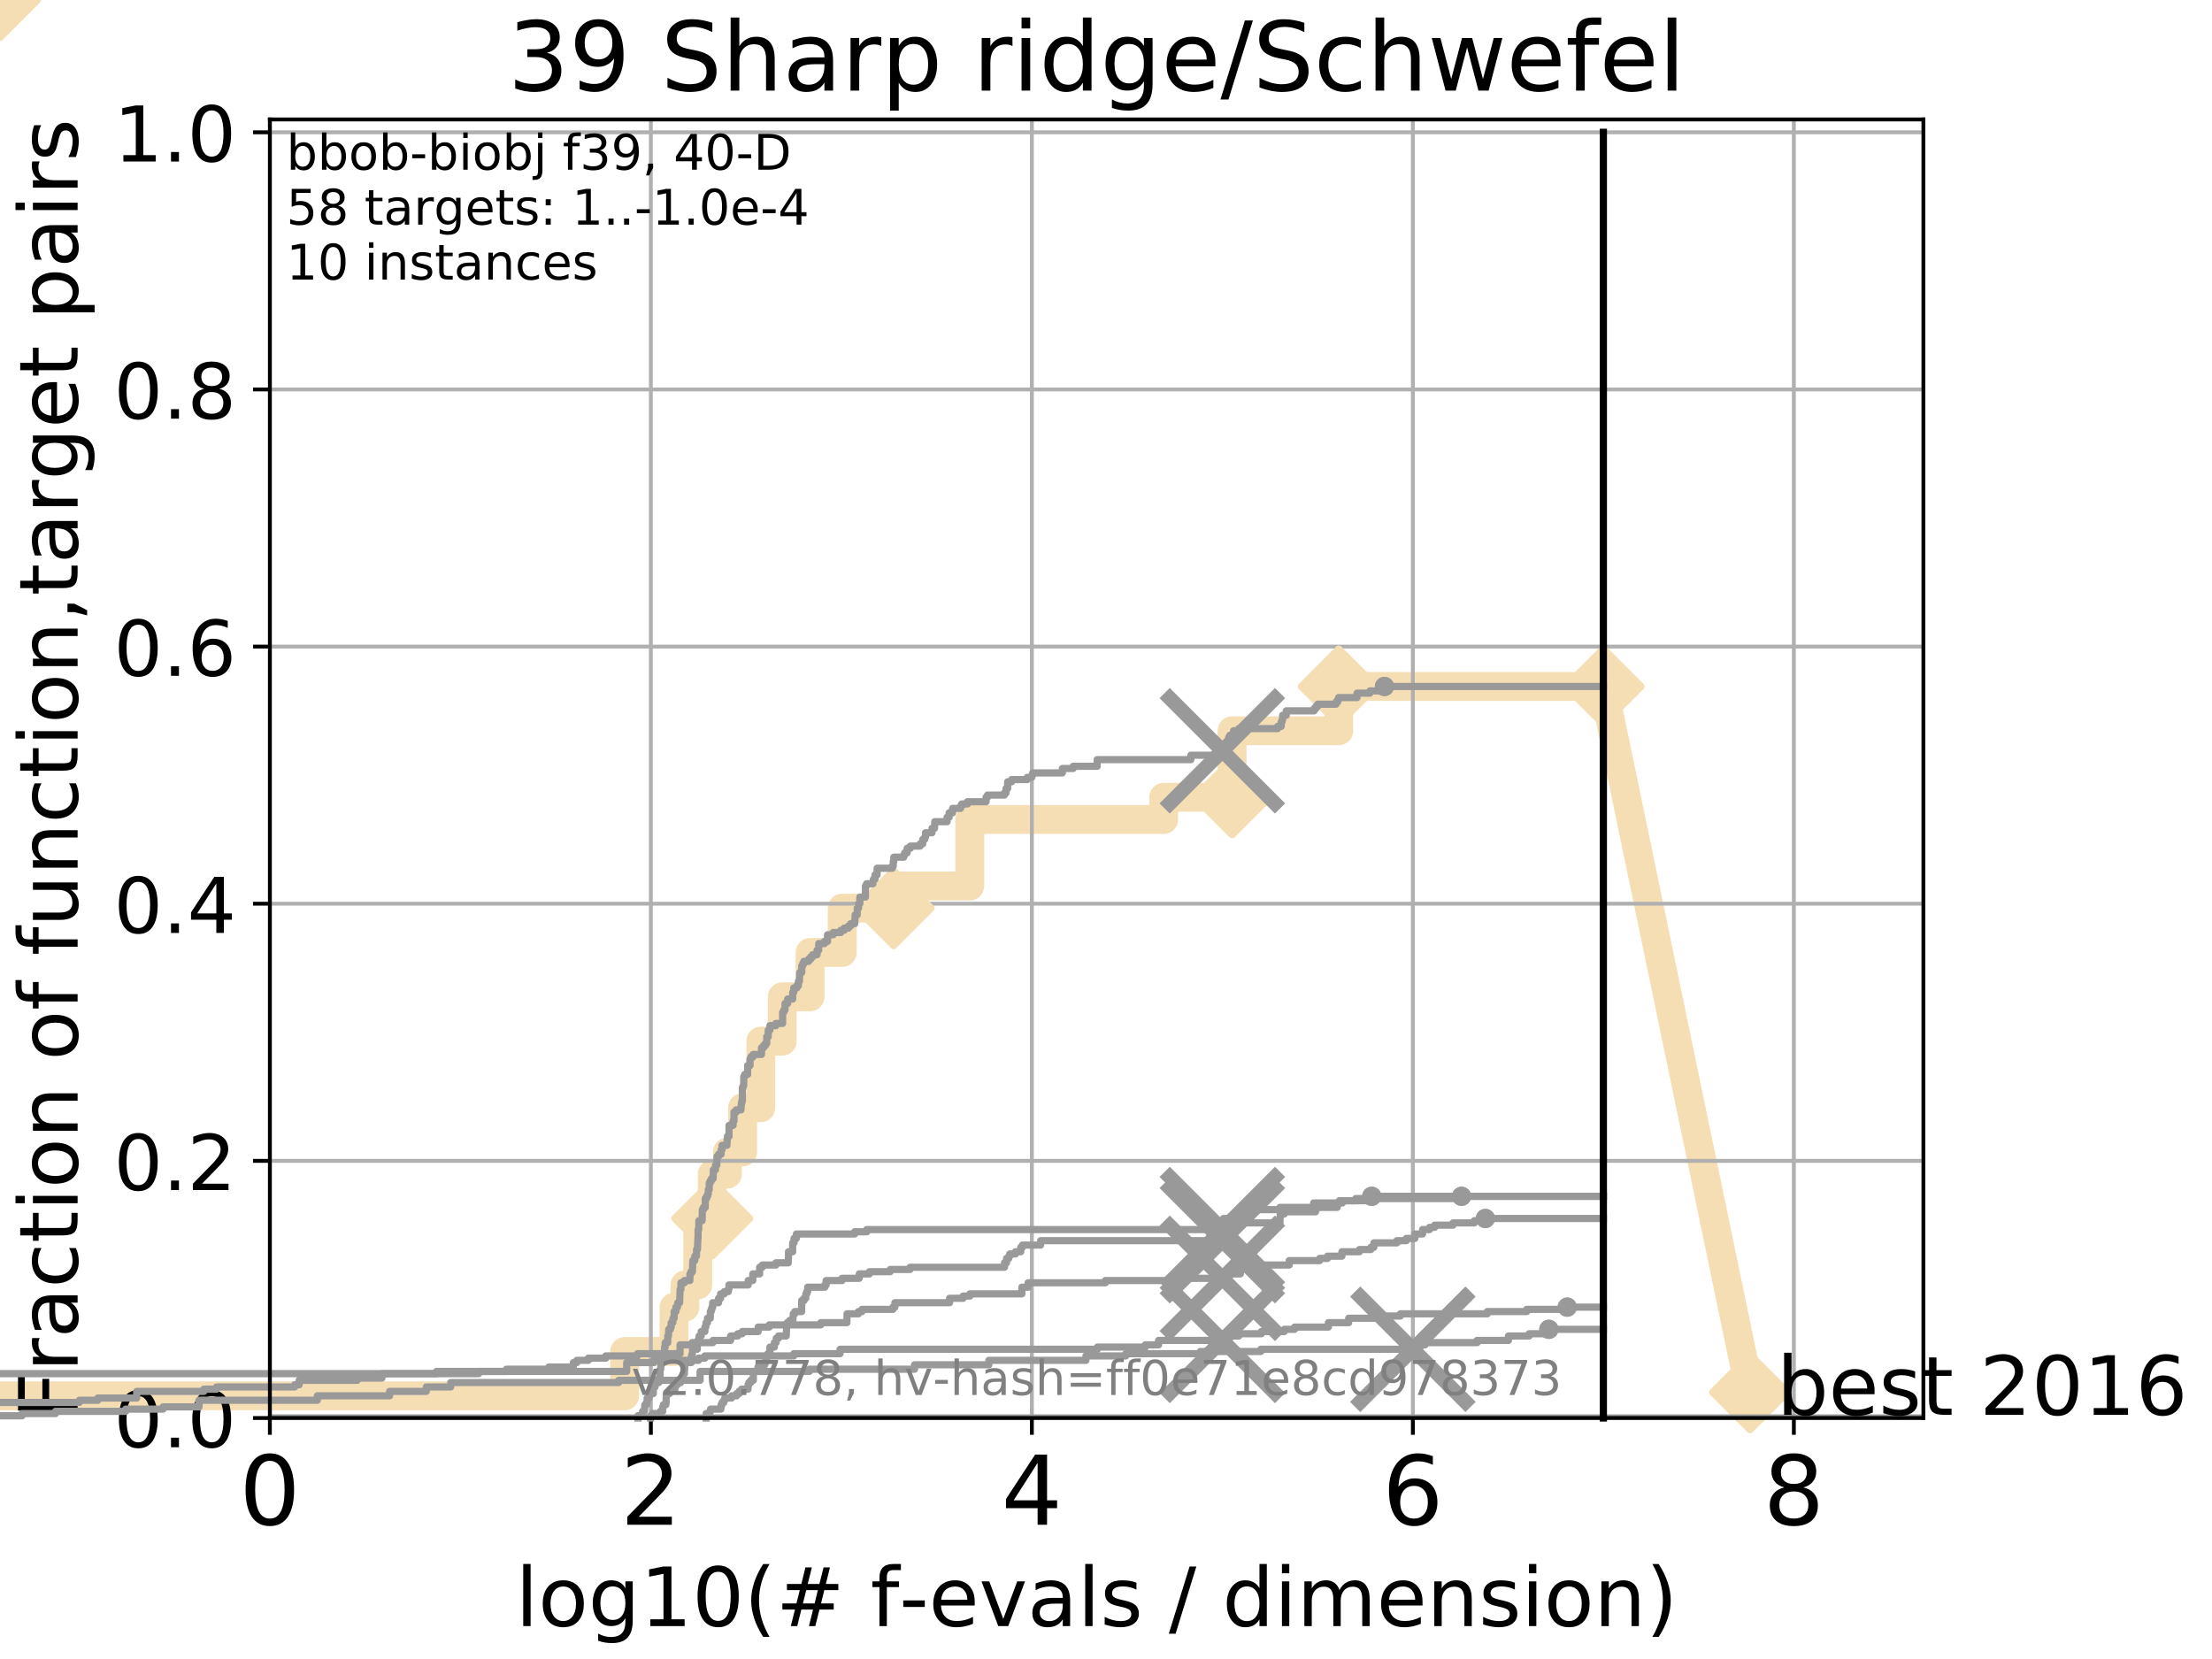 <?xml version="1.0" encoding="utf-8" standalone="no"?>
<!DOCTYPE svg PUBLIC "-//W3C//DTD SVG 1.1//EN"
  "http://www.w3.org/Graphics/SVG/1.1/DTD/svg11.dtd">
<!-- Created with matplotlib (http://matplotlib.org/) -->
<svg height="345pt" version="1.1" viewBox="0 0 460 345" width="460pt" xmlns="http://www.w3.org/2000/svg" xmlns:xlink="http://www.w3.org/1999/xlink">
 <defs>
  <style type="text/css">
*{stroke-linecap:butt;stroke-linejoin:round;}
  </style>
 </defs>
 <g id="figure_1">
  <g id="patch_1">
   <path d="M 0 345.6 
L 460.8 345.6 
L 460.8 0 
L 0 0 
z
" style="fill:#ffffff;"/>
  </g>
  <g id="axes_1">
   <g id="patch_2">
    <path d="M 56.12 294.88 
L 399.984 294.88 
L 399.984 24.84 
L 56.12 24.84 
z
" style="fill:#ffffff;"/>
   </g>
   <g id="line2d_1">
    <path d="M -1 290.27 
L 129.901 290.27 
L 129.901 281.051 
L 140.17 281.051 
L 140.17 271.831 
L 142.433 271.831 
L 142.433 267.221 
L 145.095 267.221 
L 145.095 253.392 
L 148.11 253.392 
L 148.11 244.173 
L 151.265 244.173 
L 151.265 239.563 
L 154.434 239.563 
L 154.434 230.343 
L 158.217 230.343 
L 158.217 216.514 
L 162.678 216.514 
L 162.678 207.294 
L 168.458 207.294 
L 168.458 198.075 
L 175.141 198.075 
L 175.141 188.855 
L 185.838 188.855 
L 185.838 184.246 
L 201.677 184.246 
L 201.677 170.416 
L 241.991 170.416 
L 241.991 165.807 
L 256.221 165.807 
L 256.221 151.977 
L 278.403 151.977 
L 278.403 142.758 
L 333.43 142.758 
" style="fill:none;stroke:#f5deb3;stroke-linecap:square;stroke-width:6;"/>
   </g>
   <g id="line2d_2">
    <path d="M 0 0 
" style="fill:none;stroke:#f5deb3;stroke-linecap:square;stroke-width:6;"/>
    <defs>
     <path d="M -0 7.778 
L 7.778 0 
L 0 -7.778 
L -7.778 -0 
z
" id="m996a0877d4" style="stroke:#f5deb3;stroke-linejoin:miter;stroke-width:1.5;"/>
    </defs>
    <g>
     <use style="fill:#f5deb3;stroke:#f5deb3;stroke-linejoin:miter;stroke-width:1.5;" x="0" xlink:href="#m996a0877d4" y="0"/>
    </g>
   </g>
   <g id="line2d_3">
    <path d="M 333.43 142.758 
L 363.934 289.533 
" style="fill:none;stroke:#f5deb3;stroke-linecap:square;stroke-width:6;"/>
    <g>
     <use style="fill:#f5deb3;stroke:#f5deb3;stroke-linejoin:miter;stroke-width:1.5;" x="333.43" xlink:href="#m996a0877d4" y="142.758"/>
     <use style="fill:#f5deb3;stroke:#f5deb3;stroke-linejoin:miter;stroke-width:1.5;" x="363.934" xlink:href="#m996a0877d4" y="289.533"/>
    </g>
   </g>
   <g id="matplotlib.axis_1">
    <g id="xtick_1">
     <g id="line2d_4">
      <path clip-path="url(#pa962e6ae26)" d="M 56.12 294.88 
L 56.12 24.84 
" style="fill:none;stroke:#b0b0b0;stroke-linecap:square;stroke-width:0.8;"/>
     </g>
     <g id="line2d_5">
      <defs>
       <path d="M 0 0 
L 0 3.5 
" id="maeb3a200bb" style="stroke:#000000;stroke-width:0.8;"/>
      </defs>
      <g>
       <use style="stroke:#000000;stroke-width:0.8;" x="56.12" xlink:href="#maeb3a200bb" y="294.88"/>
      </g>
     </g>
     <g id="text_1">
      <!-- 0 -->
      <defs>
       <path d="M 31.781 66.406 
Q 24.172 66.406 20.328 58.906 
Q 16.5 51.422 16.5 36.375 
Q 16.5 21.391 20.328 13.891 
Q 24.172 6.391 31.781 6.391 
Q 39.453 6.391 43.281 13.891 
Q 47.125 21.391 47.125 36.375 
Q 47.125 51.422 43.281 58.906 
Q 39.453 66.406 31.781 66.406 
z
M 31.781 74.219 
Q 44.047 74.219 50.516 64.516 
Q 56.984 54.828 56.984 36.375 
Q 56.984 17.969 50.516 8.266 
Q 44.047 -1.422 31.781 -1.422 
Q 19.531 -1.422 13.062 8.266 
Q 6.594 17.969 6.594 36.375 
Q 6.594 54.828 13.062 64.516 
Q 19.531 74.219 31.781 74.219 
z
" id="DejaVuSans-30"/>
      </defs>
      <g transform="translate(49.758 317.077)scale(0.2 -0.2)">
       <use xlink:href="#DejaVuSans-30"/>
      </g>
     </g>
    </g>
    <g id="xtick_2">
     <g id="line2d_6">
      <path clip-path="url(#pa962e6ae26)" d="M 135.351 294.88 
L 135.351 24.84 
" style="fill:none;stroke:#b0b0b0;stroke-linecap:square;stroke-width:0.8;"/>
     </g>
     <g id="line2d_7">
      <g>
       <use style="stroke:#000000;stroke-width:0.8;" x="135.351" xlink:href="#maeb3a200bb" y="294.88"/>
      </g>
     </g>
     <g id="text_2">
      <!-- 2 -->
      <defs>
       <path d="M 19.188 8.297 
L 53.609 8.297 
L 53.609 0 
L 7.328 0 
L 7.328 8.297 
Q 12.938 14.109 22.625 23.891 
Q 32.328 33.688 34.812 36.531 
Q 39.547 41.844 41.422 45.531 
Q 43.312 49.219 43.312 52.781 
Q 43.312 58.594 39.234 62.25 
Q 35.156 65.922 28.609 65.922 
Q 23.969 65.922 18.812 64.312 
Q 13.672 62.703 7.812 59.422 
L 7.812 69.391 
Q 13.766 71.781 18.938 73 
Q 24.125 74.219 28.422 74.219 
Q 39.75 74.219 46.484 68.547 
Q 53.219 62.891 53.219 53.422 
Q 53.219 48.922 51.531 44.891 
Q 49.859 40.875 45.406 35.406 
Q 44.188 33.984 37.641 27.219 
Q 31.109 20.453 19.188 8.297 
z
" id="DejaVuSans-32"/>
      </defs>
      <g transform="translate(128.989 317.077)scale(0.2 -0.2)">
       <use xlink:href="#DejaVuSans-32"/>
      </g>
     </g>
    </g>
    <g id="xtick_3">
     <g id="line2d_8">
      <path clip-path="url(#pa962e6ae26)" d="M 214.583 294.88 
L 214.583 24.84 
" style="fill:none;stroke:#b0b0b0;stroke-linecap:square;stroke-width:0.8;"/>
     </g>
     <g id="line2d_9">
      <g>
       <use style="stroke:#000000;stroke-width:0.8;" x="214.583" xlink:href="#maeb3a200bb" y="294.88"/>
      </g>
     </g>
     <g id="text_3">
      <!-- 4 -->
      <defs>
       <path d="M 37.797 64.312 
L 12.891 25.391 
L 37.797 25.391 
z
M 35.203 72.906 
L 47.609 72.906 
L 47.609 25.391 
L 58.016 25.391 
L 58.016 17.188 
L 47.609 17.188 
L 47.609 0 
L 37.797 0 
L 37.797 17.188 
L 4.891 17.188 
L 4.891 26.703 
z
" id="DejaVuSans-34"/>
      </defs>
      <g transform="translate(208.22 317.077)scale(0.2 -0.2)">
       <use xlink:href="#DejaVuSans-34"/>
      </g>
     </g>
    </g>
    <g id="xtick_4">
     <g id="line2d_10">
      <path clip-path="url(#pa962e6ae26)" d="M 293.814 294.88 
L 293.814 24.84 
" style="fill:none;stroke:#b0b0b0;stroke-linecap:square;stroke-width:0.8;"/>
     </g>
     <g id="line2d_11">
      <g>
       <use style="stroke:#000000;stroke-width:0.8;" x="293.814" xlink:href="#maeb3a200bb" y="294.88"/>
      </g>
     </g>
     <g id="text_4">
      <!-- 6 -->
      <defs>
       <path d="M 33.016 40.375 
Q 26.375 40.375 22.484 35.828 
Q 18.609 31.297 18.609 23.391 
Q 18.609 15.531 22.484 10.953 
Q 26.375 6.391 33.016 6.391 
Q 39.656 6.391 43.531 10.953 
Q 47.406 15.531 47.406 23.391 
Q 47.406 31.297 43.531 35.828 
Q 39.656 40.375 33.016 40.375 
z
M 52.594 71.297 
L 52.594 62.312 
Q 48.875 64.062 45.094 64.984 
Q 41.312 65.922 37.594 65.922 
Q 27.828 65.922 22.672 59.328 
Q 17.531 52.734 16.797 39.406 
Q 19.672 43.656 24.016 45.922 
Q 28.375 48.188 33.594 48.188 
Q 44.578 48.188 50.953 41.516 
Q 57.328 34.859 57.328 23.391 
Q 57.328 12.156 50.688 5.359 
Q 44.047 -1.422 33.016 -1.422 
Q 20.359 -1.422 13.672 8.266 
Q 6.984 17.969 6.984 36.375 
Q 6.984 53.656 15.188 63.938 
Q 23.391 74.219 37.203 74.219 
Q 40.922 74.219 44.703 73.484 
Q 48.484 72.75 52.594 71.297 
z
" id="DejaVuSans-36"/>
      </defs>
      <g transform="translate(287.452 317.077)scale(0.2 -0.2)">
       <use xlink:href="#DejaVuSans-36"/>
      </g>
     </g>
    </g>
    <g id="xtick_5">
     <g id="line2d_12">
      <path clip-path="url(#pa962e6ae26)" d="M 373.045 294.88 
L 373.045 24.84 
" style="fill:none;stroke:#b0b0b0;stroke-linecap:square;stroke-width:0.8;"/>
     </g>
     <g id="line2d_13">
      <g>
       <use style="stroke:#000000;stroke-width:0.8;" x="373.045" xlink:href="#maeb3a200bb" y="294.88"/>
      </g>
     </g>
     <g id="text_5">
      <!-- 8 -->
      <defs>
       <path d="M 31.781 34.625 
Q 24.75 34.625 20.719 30.859 
Q 16.703 27.094 16.703 20.516 
Q 16.703 13.922 20.719 10.156 
Q 24.75 6.391 31.781 6.391 
Q 38.812 6.391 42.859 10.172 
Q 46.922 13.969 46.922 20.516 
Q 46.922 27.094 42.891 30.859 
Q 38.875 34.625 31.781 34.625 
z
M 21.922 38.812 
Q 15.578 40.375 12.031 44.719 
Q 8.5 49.078 8.5 55.328 
Q 8.5 64.062 14.719 69.141 
Q 20.953 74.219 31.781 74.219 
Q 42.672 74.219 48.875 69.141 
Q 55.078 64.062 55.078 55.328 
Q 55.078 49.078 51.531 44.719 
Q 48 40.375 41.703 38.812 
Q 48.828 37.156 52.797 32.312 
Q 56.781 27.484 56.781 20.516 
Q 56.781 9.906 50.312 4.234 
Q 43.844 -1.422 31.781 -1.422 
Q 19.734 -1.422 13.25 4.234 
Q 6.781 9.906 6.781 20.516 
Q 6.781 27.484 10.781 32.312 
Q 14.797 37.156 21.922 38.812 
z
M 18.312 54.391 
Q 18.312 48.734 21.844 45.562 
Q 25.391 42.391 31.781 42.391 
Q 38.141 42.391 41.719 45.562 
Q 45.312 48.734 45.312 54.391 
Q 45.312 60.062 41.719 63.234 
Q 38.141 66.406 31.781 66.406 
Q 25.391 66.406 21.844 63.234 
Q 18.312 60.062 18.312 54.391 
z
" id="DejaVuSans-38"/>
      </defs>
      <g transform="translate(366.683 317.077)scale(0.2 -0.2)">
       <use xlink:href="#DejaVuSans-38"/>
      </g>
     </g>
    </g>
    <g id="text_6">
     <!-- log10(# f-evals / dimension) -->
     <defs>
      <path d="M 9.422 75.984 
L 18.406 75.984 
L 18.406 0 
L 9.422 0 
z
" id="DejaVuSans-6c"/>
      <path d="M 30.609 48.391 
Q 23.391 48.391 19.188 42.75 
Q 14.984 37.109 14.984 27.297 
Q 14.984 17.484 19.156 11.844 
Q 23.344 6.203 30.609 6.203 
Q 37.797 6.203 41.984 11.859 
Q 46.188 17.531 46.188 27.297 
Q 46.188 37.016 41.984 42.703 
Q 37.797 48.391 30.609 48.391 
z
M 30.609 56 
Q 42.328 56 49.016 48.375 
Q 55.719 40.766 55.719 27.297 
Q 55.719 13.875 49.016 6.219 
Q 42.328 -1.422 30.609 -1.422 
Q 18.844 -1.422 12.172 6.219 
Q 5.516 13.875 5.516 27.297 
Q 5.516 40.766 12.172 48.375 
Q 18.844 56 30.609 56 
z
" id="DejaVuSans-6f"/>
      <path d="M 45.406 27.984 
Q 45.406 37.75 41.375 43.109 
Q 37.359 48.484 30.078 48.484 
Q 22.859 48.484 18.828 43.109 
Q 14.797 37.75 14.797 27.984 
Q 14.797 18.266 18.828 12.891 
Q 22.859 7.516 30.078 7.516 
Q 37.359 7.516 41.375 12.891 
Q 45.406 18.266 45.406 27.984 
z
M 54.391 6.781 
Q 54.391 -7.172 48.188 -13.984 
Q 42 -20.797 29.203 -20.797 
Q 24.469 -20.797 20.266 -20.094 
Q 16.062 -19.391 12.109 -17.922 
L 12.109 -9.188 
Q 16.062 -11.328 19.922 -12.344 
Q 23.781 -13.375 27.781 -13.375 
Q 36.625 -13.375 41.016 -8.766 
Q 45.406 -4.156 45.406 5.172 
L 45.406 9.625 
Q 42.625 4.781 38.281 2.391 
Q 33.938 0 27.875 0 
Q 17.828 0 11.672 7.656 
Q 5.516 15.328 5.516 27.984 
Q 5.516 40.672 11.672 48.328 
Q 17.828 56 27.875 56 
Q 33.938 56 38.281 53.609 
Q 42.625 51.219 45.406 46.391 
L 45.406 54.688 
L 54.391 54.688 
z
" id="DejaVuSans-67"/>
      <path d="M 12.406 8.297 
L 28.516 8.297 
L 28.516 63.922 
L 10.984 60.406 
L 10.984 69.391 
L 28.422 72.906 
L 38.281 72.906 
L 38.281 8.297 
L 54.391 8.297 
L 54.391 0 
L 12.406 0 
z
" id="DejaVuSans-31"/>
      <path d="M 31 75.875 
Q 24.469 64.656 21.281 53.656 
Q 18.109 42.672 18.109 31.391 
Q 18.109 20.125 21.312 9.062 
Q 24.516 -2 31 -13.188 
L 23.188 -13.188 
Q 15.875 -1.703 12.234 9.375 
Q 8.594 20.453 8.594 31.391 
Q 8.594 42.281 12.203 53.312 
Q 15.828 64.359 23.188 75.875 
z
" id="DejaVuSans-28"/>
      <path d="M 51.125 44 
L 36.922 44 
L 32.812 27.688 
L 47.125 27.688 
z
M 43.797 71.781 
L 38.719 51.516 
L 52.984 51.516 
L 58.109 71.781 
L 65.922 71.781 
L 60.891 51.516 
L 76.125 51.516 
L 76.125 44 
L 58.984 44 
L 54.984 27.688 
L 70.516 27.688 
L 70.516 20.219 
L 53.078 20.219 
L 48 0 
L 40.188 0 
L 45.219 20.219 
L 30.906 20.219 
L 25.875 0 
L 18.016 0 
L 23.094 20.219 
L 7.719 20.219 
L 7.719 27.688 
L 24.906 27.688 
L 29 44 
L 13.281 44 
L 13.281 51.516 
L 30.906 51.516 
L 35.891 71.781 
z
" id="DejaVuSans-23"/>
      <path id="DejaVuSans-20"/>
      <path d="M 37.109 75.984 
L 37.109 68.5 
L 28.516 68.5 
Q 23.688 68.5 21.797 66.547 
Q 19.922 64.594 19.922 59.516 
L 19.922 54.688 
L 34.719 54.688 
L 34.719 47.703 
L 19.922 47.703 
L 19.922 0 
L 10.891 0 
L 10.891 47.703 
L 2.297 47.703 
L 2.297 54.688 
L 10.891 54.688 
L 10.891 58.5 
Q 10.891 67.625 15.141 71.797 
Q 19.391 75.984 28.609 75.984 
z
" id="DejaVuSans-66"/>
      <path d="M 4.891 31.391 
L 31.203 31.391 
L 31.203 23.391 
L 4.891 23.391 
z
" id="DejaVuSans-2d"/>
      <path d="M 56.203 29.594 
L 56.203 25.203 
L 14.891 25.203 
Q 15.484 15.922 20.484 11.062 
Q 25.484 6.203 34.422 6.203 
Q 39.594 6.203 44.453 7.469 
Q 49.312 8.734 54.109 11.281 
L 54.109 2.781 
Q 49.266 0.734 44.188 -0.344 
Q 39.109 -1.422 33.891 -1.422 
Q 20.797 -1.422 13.156 6.188 
Q 5.516 13.812 5.516 26.812 
Q 5.516 40.234 12.766 48.109 
Q 20.016 56 32.328 56 
Q 43.359 56 49.781 48.891 
Q 56.203 41.797 56.203 29.594 
z
M 47.219 32.234 
Q 47.125 39.594 43.094 43.984 
Q 39.062 48.391 32.422 48.391 
Q 24.906 48.391 20.391 44.141 
Q 15.875 39.891 15.188 32.172 
z
" id="DejaVuSans-65"/>
      <path d="M 2.984 54.688 
L 12.5 54.688 
L 29.594 8.797 
L 46.688 54.688 
L 56.203 54.688 
L 35.688 0 
L 23.484 0 
z
" id="DejaVuSans-76"/>
      <path d="M 34.281 27.484 
Q 23.391 27.484 19.188 25 
Q 14.984 22.516 14.984 16.5 
Q 14.984 11.719 18.141 8.906 
Q 21.297 6.109 26.703 6.109 
Q 34.188 6.109 38.703 11.406 
Q 43.219 16.703 43.219 25.484 
L 43.219 27.484 
z
M 52.203 31.203 
L 52.203 0 
L 43.219 0 
L 43.219 8.297 
Q 40.141 3.328 35.547 0.953 
Q 30.953 -1.422 24.312 -1.422 
Q 15.922 -1.422 10.953 3.297 
Q 6 8.016 6 15.922 
Q 6 25.141 12.172 29.828 
Q 18.359 34.516 30.609 34.516 
L 43.219 34.516 
L 43.219 35.406 
Q 43.219 41.609 39.141 45 
Q 35.062 48.391 27.688 48.391 
Q 23 48.391 18.547 47.266 
Q 14.109 46.141 10.016 43.891 
L 10.016 52.203 
Q 14.938 54.109 19.578 55.047 
Q 24.219 56 28.609 56 
Q 40.484 56 46.344 49.844 
Q 52.203 43.703 52.203 31.203 
z
" id="DejaVuSans-61"/>
      <path d="M 44.281 53.078 
L 44.281 44.578 
Q 40.484 46.531 36.375 47.5 
Q 32.281 48.484 27.875 48.484 
Q 21.188 48.484 17.844 46.438 
Q 14.5 44.391 14.5 40.281 
Q 14.5 37.156 16.891 35.375 
Q 19.281 33.594 26.516 31.984 
L 29.594 31.297 
Q 39.156 29.25 43.188 25.516 
Q 47.219 21.781 47.219 15.094 
Q 47.219 7.469 41.188 3.016 
Q 35.156 -1.422 24.609 -1.422 
Q 20.219 -1.422 15.453 -0.562 
Q 10.688 0.297 5.422 2 
L 5.422 11.281 
Q 10.406 8.688 15.234 7.391 
Q 20.062 6.109 24.812 6.109 
Q 31.156 6.109 34.562 8.281 
Q 37.984 10.453 37.984 14.406 
Q 37.984 18.062 35.516 20.016 
Q 33.062 21.969 24.703 23.781 
L 21.578 24.516 
Q 13.234 26.266 9.516 29.906 
Q 5.812 33.547 5.812 39.891 
Q 5.812 47.609 11.281 51.797 
Q 16.75 56 26.812 56 
Q 31.781 56 36.172 55.266 
Q 40.578 54.547 44.281 53.078 
z
" id="DejaVuSans-73"/>
      <path d="M 25.391 72.906 
L 33.688 72.906 
L 8.297 -9.281 
L 0 -9.281 
z
" id="DejaVuSans-2f"/>
      <path d="M 45.406 46.391 
L 45.406 75.984 
L 54.391 75.984 
L 54.391 0 
L 45.406 0 
L 45.406 8.203 
Q 42.578 3.328 38.25 0.953 
Q 33.938 -1.422 27.875 -1.422 
Q 17.969 -1.422 11.734 6.484 
Q 5.516 14.406 5.516 27.297 
Q 5.516 40.188 11.734 48.094 
Q 17.969 56 27.875 56 
Q 33.938 56 38.25 53.625 
Q 42.578 51.266 45.406 46.391 
z
M 14.797 27.297 
Q 14.797 17.391 18.875 11.75 
Q 22.953 6.109 30.078 6.109 
Q 37.203 6.109 41.297 11.75 
Q 45.406 17.391 45.406 27.297 
Q 45.406 37.203 41.297 42.844 
Q 37.203 48.484 30.078 48.484 
Q 22.953 48.484 18.875 42.844 
Q 14.797 37.203 14.797 27.297 
z
" id="DejaVuSans-64"/>
      <path d="M 9.422 54.688 
L 18.406 54.688 
L 18.406 0 
L 9.422 0 
z
M 9.422 75.984 
L 18.406 75.984 
L 18.406 64.594 
L 9.422 64.594 
z
" id="DejaVuSans-69"/>
      <path d="M 52 44.188 
Q 55.375 50.25 60.062 53.125 
Q 64.75 56 71.094 56 
Q 79.641 56 84.281 50.016 
Q 88.922 44.047 88.922 33.016 
L 88.922 0 
L 79.891 0 
L 79.891 32.719 
Q 79.891 40.578 77.094 44.375 
Q 74.312 48.188 68.609 48.188 
Q 61.625 48.188 57.562 43.547 
Q 53.516 38.922 53.516 30.906 
L 53.516 0 
L 44.484 0 
L 44.484 32.719 
Q 44.484 40.625 41.703 44.406 
Q 38.922 48.188 33.109 48.188 
Q 26.219 48.188 22.156 43.531 
Q 18.109 38.875 18.109 30.906 
L 18.109 0 
L 9.078 0 
L 9.078 54.688 
L 18.109 54.688 
L 18.109 46.188 
Q 21.188 51.219 25.484 53.609 
Q 29.781 56 35.688 56 
Q 41.656 56 45.828 52.969 
Q 50 49.953 52 44.188 
z
" id="DejaVuSans-6d"/>
      <path d="M 54.891 33.016 
L 54.891 0 
L 45.906 0 
L 45.906 32.719 
Q 45.906 40.484 42.875 44.328 
Q 39.844 48.188 33.797 48.188 
Q 26.516 48.188 22.312 43.547 
Q 18.109 38.922 18.109 30.906 
L 18.109 0 
L 9.078 0 
L 9.078 54.688 
L 18.109 54.688 
L 18.109 46.188 
Q 21.344 51.125 25.703 53.562 
Q 30.078 56 35.797 56 
Q 45.219 56 50.047 50.172 
Q 54.891 44.344 54.891 33.016 
z
" id="DejaVuSans-6e"/>
      <path d="M 8.016 75.875 
L 15.828 75.875 
Q 23.141 64.359 26.781 53.312 
Q 30.422 42.281 30.422 31.391 
Q 30.422 20.453 26.781 9.375 
Q 23.141 -1.703 15.828 -13.188 
L 8.016 -13.188 
Q 14.5 -2 17.703 9.062 
Q 20.906 20.125 20.906 31.391 
Q 20.906 42.672 17.703 53.656 
Q 14.5 64.656 8.016 75.875 
z
" id="DejaVuSans-29"/>
     </defs>
     <g transform="translate(107.211 338.154)scale(0.17 -0.17)">
      <use xlink:href="#DejaVuSans-6c"/>
      <use x="27.783" xlink:href="#DejaVuSans-6f"/>
      <use x="88.965" xlink:href="#DejaVuSans-67"/>
      <use x="152.441" xlink:href="#DejaVuSans-31"/>
      <use x="216.064" xlink:href="#DejaVuSans-30"/>
      <use x="279.688" xlink:href="#DejaVuSans-28"/>
      <use x="318.701" xlink:href="#DejaVuSans-23"/>
      <use x="402.49" xlink:href="#DejaVuSans-20"/>
      <use x="434.277" xlink:href="#DejaVuSans-66"/>
      <use x="469.404" xlink:href="#DejaVuSans-2d"/>
      <use x="505.488" xlink:href="#DejaVuSans-65"/>
      <use x="567.012" xlink:href="#DejaVuSans-76"/>
      <use x="626.191" xlink:href="#DejaVuSans-61"/>
      <use x="687.471" xlink:href="#DejaVuSans-6c"/>
      <use x="715.254" xlink:href="#DejaVuSans-73"/>
      <use x="767.354" xlink:href="#DejaVuSans-20"/>
      <use x="799.141" xlink:href="#DejaVuSans-2f"/>
      <use x="832.832" xlink:href="#DejaVuSans-20"/>
      <use x="864.619" xlink:href="#DejaVuSans-64"/>
      <use x="928.096" xlink:href="#DejaVuSans-69"/>
      <use x="955.879" xlink:href="#DejaVuSans-6d"/>
      <use x="1053.291" xlink:href="#DejaVuSans-65"/>
      <use x="1114.814" xlink:href="#DejaVuSans-6e"/>
      <use x="1178.193" xlink:href="#DejaVuSans-73"/>
      <use x="1230.293" xlink:href="#DejaVuSans-69"/>
      <use x="1258.076" xlink:href="#DejaVuSans-6f"/>
      <use x="1319.258" xlink:href="#DejaVuSans-6e"/>
      <use x="1382.637" xlink:href="#DejaVuSans-29"/>
     </g>
    </g>
   </g>
   <g id="matplotlib.axis_2">
    <g id="ytick_1">
     <g id="line2d_14">
      <path clip-path="url(#pa962e6ae26)" d="M 56.12 294.88 
L 399.984 294.88 
" style="fill:none;stroke:#b0b0b0;stroke-linecap:square;stroke-width:0.8;"/>
     </g>
     <g id="line2d_15">
      <defs>
       <path d="M 0 0 
L -3.5 0 
" id="m96a6fbfd14" style="stroke:#000000;stroke-width:0.8;"/>
      </defs>
      <g>
       <use style="stroke:#000000;stroke-width:0.8;" x="56.12" xlink:href="#m96a6fbfd14" y="294.88"/>
      </g>
     </g>
     <g id="text_7">
      <!-- 0.0 -->
      <defs>
       <path d="M 10.688 12.406 
L 21 12.406 
L 21 0 
L 10.688 0 
z
" id="DejaVuSans-2e"/>
      </defs>
      <g transform="translate(23.675 300.959)scale(0.16 -0.16)">
       <use xlink:href="#DejaVuSans-30"/>
       <use x="63.623" xlink:href="#DejaVuSans-2e"/>
       <use x="95.41" xlink:href="#DejaVuSans-30"/>
      </g>
     </g>
    </g>
    <g id="ytick_2">
     <g id="line2d_16">
      <path clip-path="url(#pa962e6ae26)" d="M 56.12 241.407 
L 399.984 241.407 
" style="fill:none;stroke:#b0b0b0;stroke-linecap:square;stroke-width:0.8;"/>
     </g>
     <g id="line2d_17">
      <g>
       <use style="stroke:#000000;stroke-width:0.8;" x="56.12" xlink:href="#m96a6fbfd14" y="241.407"/>
      </g>
     </g>
     <g id="text_8">
      <!-- 0.2 -->
      <g transform="translate(23.675 247.485)scale(0.16 -0.16)">
       <use xlink:href="#DejaVuSans-30"/>
       <use x="63.623" xlink:href="#DejaVuSans-2e"/>
       <use x="95.41" xlink:href="#DejaVuSans-32"/>
      </g>
     </g>
    </g>
    <g id="ytick_3">
     <g id="line2d_18">
      <path clip-path="url(#pa962e6ae26)" d="M 56.12 187.933 
L 399.984 187.933 
" style="fill:none;stroke:#b0b0b0;stroke-linecap:square;stroke-width:0.8;"/>
     </g>
     <g id="line2d_19">
      <g>
       <use style="stroke:#000000;stroke-width:0.8;" x="56.12" xlink:href="#m96a6fbfd14" y="187.933"/>
      </g>
     </g>
     <g id="text_9">
      <!-- 0.4 -->
      <g transform="translate(23.675 194.012)scale(0.16 -0.16)">
       <use xlink:href="#DejaVuSans-30"/>
       <use x="63.623" xlink:href="#DejaVuSans-2e"/>
       <use x="95.41" xlink:href="#DejaVuSans-34"/>
      </g>
     </g>
    </g>
    <g id="ytick_4">
     <g id="line2d_20">
      <path clip-path="url(#pa962e6ae26)" d="M 56.12 134.46 
L 399.984 134.46 
" style="fill:none;stroke:#b0b0b0;stroke-linecap:square;stroke-width:0.8;"/>
     </g>
     <g id="line2d_21">
      <g>
       <use style="stroke:#000000;stroke-width:0.8;" x="56.12" xlink:href="#m96a6fbfd14" y="134.46"/>
      </g>
     </g>
     <g id="text_10">
      <!-- 0.6 -->
      <g transform="translate(23.675 140.539)scale(0.16 -0.16)">
       <use xlink:href="#DejaVuSans-30"/>
       <use x="63.623" xlink:href="#DejaVuSans-2e"/>
       <use x="95.41" xlink:href="#DejaVuSans-36"/>
      </g>
     </g>
    </g>
    <g id="ytick_5">
     <g id="line2d_22">
      <path clip-path="url(#pa962e6ae26)" d="M 56.12 80.987 
L 399.984 80.987 
" style="fill:none;stroke:#b0b0b0;stroke-linecap:square;stroke-width:0.8;"/>
     </g>
     <g id="line2d_23">
      <g>
       <use style="stroke:#000000;stroke-width:0.8;" x="56.12" xlink:href="#m96a6fbfd14" y="80.987"/>
      </g>
     </g>
     <g id="text_11">
      <!-- 0.8 -->
      <g transform="translate(23.675 87.066)scale(0.16 -0.16)">
       <use xlink:href="#DejaVuSans-30"/>
       <use x="63.623" xlink:href="#DejaVuSans-2e"/>
       <use x="95.41" xlink:href="#DejaVuSans-38"/>
      </g>
     </g>
    </g>
    <g id="ytick_6">
     <g id="line2d_24">
      <path clip-path="url(#pa962e6ae26)" d="M 56.12 27.514 
L 399.984 27.514 
" style="fill:none;stroke:#b0b0b0;stroke-linecap:square;stroke-width:0.8;"/>
     </g>
     <g id="line2d_25">
      <g>
       <use style="stroke:#000000;stroke-width:0.8;" x="56.12" xlink:href="#m96a6fbfd14" y="27.514"/>
      </g>
     </g>
     <g id="text_12">
      <!-- 1.0 -->
      <g transform="translate(23.675 33.592)scale(0.16 -0.16)">
       <use xlink:href="#DejaVuSans-31"/>
       <use x="63.623" xlink:href="#DejaVuSans-2e"/>
       <use x="95.41" xlink:href="#DejaVuSans-30"/>
      </g>
     </g>
    </g>
    <g id="text_13">
     <!-- Fraction of function,target pairs -->
     <defs>
      <path d="M 9.812 72.906 
L 51.703 72.906 
L 51.703 64.594 
L 19.672 64.594 
L 19.672 43.109 
L 48.578 43.109 
L 48.578 34.812 
L 19.672 34.812 
L 19.672 0 
L 9.812 0 
z
" id="DejaVuSans-46"/>
      <path d="M 41.109 46.297 
Q 39.594 47.172 37.812 47.578 
Q 36.031 48 33.891 48 
Q 26.266 48 22.188 43.047 
Q 18.109 38.094 18.109 28.812 
L 18.109 0 
L 9.078 0 
L 9.078 54.688 
L 18.109 54.688 
L 18.109 46.188 
Q 20.953 51.172 25.484 53.578 
Q 30.031 56 36.531 56 
Q 37.453 56 38.578 55.875 
Q 39.703 55.766 41.062 55.516 
z
" id="DejaVuSans-72"/>
      <path d="M 48.781 52.594 
L 48.781 44.188 
Q 44.969 46.297 41.141 47.344 
Q 37.312 48.391 33.406 48.391 
Q 24.656 48.391 19.812 42.844 
Q 14.984 37.312 14.984 27.297 
Q 14.984 17.281 19.812 11.734 
Q 24.656 6.203 33.406 6.203 
Q 37.312 6.203 41.141 7.25 
Q 44.969 8.297 48.781 10.406 
L 48.781 2.094 
Q 45.016 0.344 40.984 -0.531 
Q 36.969 -1.422 32.422 -1.422 
Q 20.062 -1.422 12.781 6.344 
Q 5.516 14.109 5.516 27.297 
Q 5.516 40.672 12.859 48.328 
Q 20.219 56 33.016 56 
Q 37.156 56 41.109 55.141 
Q 45.062 54.297 48.781 52.594 
z
" id="DejaVuSans-63"/>
      <path d="M 18.312 70.219 
L 18.312 54.688 
L 36.812 54.688 
L 36.812 47.703 
L 18.312 47.703 
L 18.312 18.016 
Q 18.312 11.328 20.141 9.422 
Q 21.969 7.516 27.594 7.516 
L 36.812 7.516 
L 36.812 0 
L 27.594 0 
Q 17.188 0 13.234 3.875 
Q 9.281 7.766 9.281 18.016 
L 9.281 47.703 
L 2.688 47.703 
L 2.688 54.688 
L 9.281 54.688 
L 9.281 70.219 
z
" id="DejaVuSans-74"/>
      <path d="M 8.5 21.578 
L 8.5 54.688 
L 17.484 54.688 
L 17.484 21.922 
Q 17.484 14.156 20.5 10.266 
Q 23.531 6.391 29.594 6.391 
Q 36.859 6.391 41.078 11.031 
Q 45.312 15.672 45.312 23.688 
L 45.312 54.688 
L 54.297 54.688 
L 54.297 0 
L 45.312 0 
L 45.312 8.406 
Q 42.047 3.422 37.719 1 
Q 33.406 -1.422 27.688 -1.422 
Q 18.266 -1.422 13.375 4.438 
Q 8.5 10.297 8.5 21.578 
z
M 31.109 56 
z
" id="DejaVuSans-75"/>
      <path d="M 11.719 12.406 
L 22.016 12.406 
L 22.016 4 
L 14.016 -11.625 
L 7.719 -11.625 
L 11.719 4 
z
" id="DejaVuSans-2c"/>
      <path d="M 18.109 8.203 
L 18.109 -20.797 
L 9.078 -20.797 
L 9.078 54.688 
L 18.109 54.688 
L 18.109 46.391 
Q 20.953 51.266 25.266 53.625 
Q 29.594 56 35.594 56 
Q 45.562 56 51.781 48.094 
Q 58.016 40.188 58.016 27.297 
Q 58.016 14.406 51.781 6.484 
Q 45.562 -1.422 35.594 -1.422 
Q 29.594 -1.422 25.266 0.953 
Q 20.953 3.328 18.109 8.203 
z
M 48.688 27.297 
Q 48.688 37.203 44.609 42.844 
Q 40.531 48.484 33.406 48.484 
Q 26.266 48.484 22.188 42.844 
Q 18.109 37.203 18.109 27.297 
Q 18.109 17.391 22.188 11.75 
Q 26.266 6.109 33.406 6.109 
Q 40.531 6.109 44.609 11.75 
Q 48.688 17.391 48.688 27.297 
z
" id="DejaVuSans-70"/>
     </defs>
     <g transform="translate(16.14 294.999)rotate(-90)scale(0.17 -0.17)">
      <use xlink:href="#DejaVuSans-46"/>
      <use x="57.41" xlink:href="#DejaVuSans-72"/>
      <use x="98.523" xlink:href="#DejaVuSans-61"/>
      <use x="159.803" xlink:href="#DejaVuSans-63"/>
      <use x="214.783" xlink:href="#DejaVuSans-74"/>
      <use x="253.992" xlink:href="#DejaVuSans-69"/>
      <use x="281.775" xlink:href="#DejaVuSans-6f"/>
      <use x="342.957" xlink:href="#DejaVuSans-6e"/>
      <use x="406.336" xlink:href="#DejaVuSans-20"/>
      <use x="438.123" xlink:href="#DejaVuSans-6f"/>
      <use x="499.305" xlink:href="#DejaVuSans-66"/>
      <use x="534.51" xlink:href="#DejaVuSans-20"/>
      <use x="566.297" xlink:href="#DejaVuSans-66"/>
      <use x="601.502" xlink:href="#DejaVuSans-75"/>
      <use x="664.881" xlink:href="#DejaVuSans-6e"/>
      <use x="728.26" xlink:href="#DejaVuSans-63"/>
      <use x="783.24" xlink:href="#DejaVuSans-74"/>
      <use x="822.449" xlink:href="#DejaVuSans-69"/>
      <use x="850.232" xlink:href="#DejaVuSans-6f"/>
      <use x="911.414" xlink:href="#DejaVuSans-6e"/>
      <use x="974.793" xlink:href="#DejaVuSans-2c"/>
      <use x="1006.58" xlink:href="#DejaVuSans-74"/>
      <use x="1045.789" xlink:href="#DejaVuSans-61"/>
      <use x="1107.068" xlink:href="#DejaVuSans-72"/>
      <use x="1148.166" xlink:href="#DejaVuSans-67"/>
      <use x="1211.643" xlink:href="#DejaVuSans-65"/>
      <use x="1273.166" xlink:href="#DejaVuSans-74"/>
      <use x="1312.375" xlink:href="#DejaVuSans-20"/>
      <use x="1344.162" xlink:href="#DejaVuSans-70"/>
      <use x="1407.639" xlink:href="#DejaVuSans-61"/>
      <use x="1468.918" xlink:href="#DejaVuSans-69"/>
      <use x="1496.701" xlink:href="#DejaVuSans-72"/>
      <use x="1537.814" xlink:href="#DejaVuSans-73"/>
     </g>
    </g>
   </g>
   <g id="line2d_26">
    <defs>
     <path d="M 0 1.5 
C 0.398 1.5 0.779 1.342 1.061 1.061 
C 1.342 0.779 1.5 0.398 1.5 0 
C 1.5 -0.398 1.342 -0.779 1.061 -1.061 
C 0.779 -1.342 0.398 -1.5 0 -1.5 
C -0.398 -1.5 -0.779 -1.342 -1.061 -1.061 
C -1.342 -0.779 -1.5 -0.398 -1.5 0 
C -1.5 0.398 -1.342 0.779 -1.061 1.061 
C -0.779 1.342 -0.398 1.5 0 1.5 
z
" id="mdd9b72f373" style="stroke:#f5deb3;"/>
    </defs>
    <g>
     <use style="fill:#f5deb3;stroke:#f5deb3;" x="278.403" xlink:href="#mdd9b72f373" y="142.758"/>
     <use style="fill:#f5deb3;stroke:#f5deb3;" x="278.403" xlink:href="#mdd9b72f373" y="142.758"/>
    </g>
   </g>
   <g id="line2d_27">
    <g>
     <use style="fill:#f5deb3;stroke:#f5deb3;stroke-linejoin:miter;stroke-width:1.5;" x="148.11" xlink:href="#m996a0877d4" y="253.392"/>
     <use style="fill:#f5deb3;stroke:#f5deb3;stroke-linejoin:miter;stroke-width:1.5;" x="185.838" xlink:href="#m996a0877d4" y="188.855"/>
     <use style="fill:#f5deb3;stroke:#f5deb3;stroke-linejoin:miter;stroke-width:1.5;" x="256.221" xlink:href="#m996a0877d4" y="165.807"/>
     <use style="fill:#f5deb3;stroke:#f5deb3;stroke-linejoin:miter;stroke-width:1.5;" x="278.403" xlink:href="#m996a0877d4" y="142.758"/>
     <use style="fill:#f5deb3;stroke:#f5deb3;stroke-linejoin:miter;stroke-width:1.5;" x="333.43" xlink:href="#m996a0877d4" y="142.758"/>
    </g>
   </g>
   <g id="line2d_28">
    <defs>
     <path d="M 0 1.5 
C 0.398 1.5 0.779 1.342 1.061 1.061 
C 1.342 0.779 1.5 0.398 1.5 0 
C 1.5 -0.398 1.342 -0.779 1.061 -1.061 
C 0.779 -1.342 0.398 -1.5 0 -1.5 
C -0.398 -1.5 -0.779 -1.342 -1.061 -1.061 
C -1.342 -0.779 -1.5 -0.398 -1.5 0 
C -1.5 0.398 -1.342 0.779 -1.061 1.061 
C -0.779 1.342 -0.398 1.5 0 1.5 
z
" id="m365efb280a" style="stroke:#999999;"/>
    </defs>
    <g>
     <use style="fill:#999999;stroke:#999999;" x="308.89" xlink:href="#m365efb280a" y="253.392"/>
     <use style="fill:#999999;stroke:#999999;" x="308.89" xlink:href="#m365efb280a" y="253.392"/>
    </g>
   </g>
   <g id="line2d_29">
    <path d="M -1 285.66 
L 99.54 285.66 
L 99.54 285.199 
L 105.315 285.199 
L 105.315 284.739 
L 114.157 284.739 
L 114.157 284.278 
L 119.217 284.278 
L 119.217 283.817 
L 119.239 283.817 
L 119.239 283.356 
L 119.948 283.356 
L 119.948 282.895 
L 122.334 282.895 
L 122.334 282.434 
L 125.987 282.434 
L 125.987 281.973 
L 132.57 281.973 
L 132.57 281.512 
L 141.421 281.512 
L 141.421 279.668 
L 143.92 279.668 
L 143.92 279.207 
L 148.251 279.207 
L 148.251 278.746 
L 151.934 278.746 
L 151.934 277.824 
L 153.413 277.824 
L 153.413 277.363 
L 154.349 277.363 
L 154.349 276.902 
L 157.669 276.902 
L 157.669 275.98 
L 159.967 275.98 
L 159.967 275.519 
L 170.682 275.519 
L 170.682 275.058 
L 176.127 275.058 
L 176.127 274.136 
L 176.149 274.136 
L 176.149 273.214 
L 178.523 273.214 
L 178.523 272.753 
L 179.249 272.753 
L 179.249 272.292 
L 185.674 272.292 
L 185.674 271.831 
L 186.096 271.831 
L 186.096 270.909 
L 197.465 270.909 
L 197.465 269.987 
L 200.286 269.987 
L 200.286 269.526 
L 201.702 269.526 
L 201.702 269.065 
L 212.506 269.065 
L 212.506 267.682 
L 213.81 267.682 
L 213.81 266.76 
L 229.873 266.76 
L 229.873 266.299 
L 244.276 266.299 
L 244.276 265.838 
L 254.517 265.838 
L 254.517 264.917 
L 257.944 264.917 
L 257.944 264.456 
L 257.944 264.456 
L 257.944 263.995 
L 257.944 263.995 
L 257.944 263.534 
L 261.869 263.534 
L 261.869 263.073 
L 268.099 263.073 
L 268.099 262.612 
L 268.099 262.612 
L 268.099 262.151 
L 274.441 262.151 
L 274.441 261.69 
L 276.053 261.69 
L 276.053 261.229 
L 279.065 261.229 
L 279.065 260.768 
L 279.065 260.768 
L 279.065 260.307 
L 282.706 260.307 
L 282.706 259.846 
L 285.079 259.846 
L 285.079 259.385 
L 285.709 259.385 
L 285.709 258.924 
L 285.71 258.924 
L 285.71 258.463 
L 290.491 258.463 
L 290.491 258.002 
L 292.461 258.002 
L 292.461 257.541 
L 294.228 257.541 
L 294.228 257.08 
L 294.228 257.08 
L 294.228 256.619 
L 295.831 256.619 
L 295.831 256.158 
L 295.831 256.158 
L 295.831 255.697 
L 297.297 255.697 
L 297.297 255.236 
L 298.353 255.236 
L 298.353 254.775 
L 302.16 254.775 
L 302.16 254.314 
L 306.595 254.314 
L 306.595 253.853 
L 308.89 253.853 
L 308.89 253.392 
L 333.43 253.392 
" style="fill:none;stroke:#999999;stroke-linecap:square;stroke-width:1.5;"/>
   </g>
   <g id="line2d_30"/>
   <g id="line2d_31">
    <path d="M 0 0 
" style="fill:none;stroke:#999999;stroke-linecap:square;stroke-width:1.5;"/>
   </g>
   <g id="line2d_32">
    <path clip-path="url(#pa962e6ae26)" d="M 254.199 265.838 
" style="fill:none;stroke:#999999;stroke-linecap:square;stroke-width:1.5;"/>
    <defs>
     <path d="M -12 12 
L 12 -12 
M -12 -12 
L 12 12 
" id="m9e6a61c858" style="stroke:#999999;stroke-width:3;"/>
    </defs>
    <g clip-path="url(#pa962e6ae26)">
     <use style="fill:#999999;stroke:#999999;stroke-width:3;" x="254.199" xlink:href="#m9e6a61c858" y="265.838"/>
    </g>
   </g>
   <g id="line2d_33">
    <path clip-path="url(#pa962e6ae26)" d="M 56.12 294.88 
L 56.12 294.88 
L 56.12 294.88 
L 56.12 294.88 
L 399.984 294.88 
" style="fill:none;stroke:#999999;stroke-linecap:square;stroke-width:1.5;"/>
   </g>
   <g id="line2d_34"/>
   <g id="line2d_35">
    <path clip-path="url(#pa962e6ae26)" d="M 0 0 
" style="fill:none;stroke:#999999;stroke-linecap:square;stroke-width:1.5;"/>
   </g>
   <g id="line2d_36">
    <g>
     <use style="fill:#999999;stroke:#999999;" x="325.912" xlink:href="#m365efb280a" y="271.831"/>
     <use style="fill:#999999;stroke:#999999;" x="325.912" xlink:href="#m365efb280a" y="271.831"/>
    </g>
   </g>
   <g id="line2d_37">
    <path d="M -1 291.653 
L 16.504 291.653 
L 16.504 291.192 
L 20.343 291.192 
L 20.343 290.731 
L 28.43 290.731 
L 28.43 289.348 
L 42.382 289.348 
L 42.382 288.887 
L 45.034 288.887 
L 45.034 288.426 
L 61.283 288.426 
L 61.283 287.965 
L 62.213 287.965 
L 62.213 287.043 
L 74.289 287.043 
L 74.289 286.582 
L 79.425 286.582 
L 79.425 285.66 
L 90.786 285.66 
L 90.786 285.199 
L 130.321 285.199 
L 130.321 283.356 
L 135.981 283.356 
L 135.981 282.895 
L 145.25 282.895 
L 145.25 282.434 
L 146.592 282.434 
L 146.592 281.973 
L 165.068 281.973 
L 165.068 281.512 
L 174.689 281.512 
L 174.689 280.59 
L 228.22 280.59 
L 228.22 280.129 
L 238.188 280.129 
L 238.188 279.668 
L 240.933 279.668 
L 240.933 278.746 
L 254.231 278.746 
L 254.231 278.285 
L 255.266 278.285 
L 255.266 277.824 
L 257.633 277.824 
L 257.633 277.363 
L 262.301 277.363 
L 262.301 276.902 
L 267.069 276.902 
L 267.069 276.441 
L 269.22 276.441 
L 269.22 275.98 
L 276.244 275.98 
L 276.244 275.058 
L 280.459 275.058 
L 280.459 274.136 
L 286.669 274.136 
L 286.669 273.675 
L 291.222 273.675 
L 291.222 273.214 
L 309.302 273.214 
L 309.302 272.753 
L 317.493 272.753 
L 317.493 272.292 
L 325.912 272.292 
L 325.912 271.831 
L 333.43 271.831 
" style="fill:none;stroke:#999999;stroke-linecap:square;stroke-width:1.5;"/>
   </g>
   <g id="line2d_38"/>
   <g id="line2d_39">
    <path d="M 0 0 
" style="fill:none;stroke:#999999;stroke-linecap:square;stroke-width:1.5;"/>
   </g>
   <g id="line2d_40">
    <path clip-path="url(#pa962e6ae26)" d="M 254.198 278.746 
" style="fill:none;stroke:#999999;stroke-linecap:square;stroke-width:1.5;"/>
    <g clip-path="url(#pa962e6ae26)">
     <use style="fill:#999999;stroke:#999999;stroke-width:3;" x="254.198" xlink:href="#m9e6a61c858" y="278.746"/>
    </g>
   </g>
   <g id="line2d_41">
    <g>
     <use style="fill:#999999;stroke:#999999;" x="322.098" xlink:href="#m365efb280a" y="276.441"/>
     <use style="fill:#999999;stroke:#999999;" x="322.098" xlink:href="#m365efb280a" y="276.441"/>
    </g>
   </g>
   <g id="line2d_42">
    <path d="M -1 294.419 
L 4.579 294.419 
L 4.579 293.958 
L 11.555 293.958 
L 11.555 293.497 
L 26.132 293.497 
L 26.132 293.036 
L 33.909 293.036 
L 33.909 292.575 
L 41.398 292.575 
L 41.398 291.192 
L 65.992 291.192 
L 65.992 290.27 
L 81.014 290.27 
L 81.014 289.348 
L 88.652 289.348 
L 88.652 288.426 
L 93.731 288.426 
L 93.731 287.504 
L 128.659 287.504 
L 128.659 287.043 
L 145.593 287.043 
L 145.593 285.199 
L 168.321 285.199 
L 168.321 284.739 
L 190.188 284.739 
L 190.188 283.817 
L 205.64 283.817 
L 205.64 282.895 
L 225.825 282.895 
L 225.825 281.973 
L 234.114 281.973 
L 234.114 281.512 
L 249.634 281.512 
L 249.634 281.051 
L 262.196 281.051 
L 262.196 280.59 
L 294.142 280.59 
L 294.142 280.129 
L 295.085 280.129 
L 295.085 279.668 
L 296.355 279.668 
L 296.355 279.207 
L 307.186 279.207 
L 307.186 278.746 
L 313.693 278.746 
L 313.693 277.824 
L 317.992 277.824 
L 317.992 277.363 
L 321.766 277.363 
L 321.766 276.902 
L 322.098 276.902 
L 322.098 276.441 
L 333.43 276.441 
" style="fill:none;stroke:#999999;stroke-linecap:square;stroke-width:1.5;"/>
   </g>
   <g id="line2d_43"/>
   <g id="line2d_44">
    <path d="M 0 0 
" style="fill:none;stroke:#999999;stroke-linecap:square;stroke-width:1.5;"/>
   </g>
   <g id="line2d_45">
    <path clip-path="url(#pa962e6ae26)" d="M 293.814 280.59 
" style="fill:none;stroke:#999999;stroke-linecap:square;stroke-width:1.5;"/>
    <g clip-path="url(#pa962e6ae26)">
     <use style="fill:#999999;stroke:#999999;stroke-width:3;" x="293.814" xlink:href="#m9e6a61c858" y="280.59"/>
    </g>
   </g>
   <g id="line2d_46">
    <g>
     <use style="fill:#999999;stroke:#999999;" x="287.908" xlink:href="#m365efb280a" y="142.758"/>
     <use style="fill:#999999;stroke:#999999;" x="287.908" xlink:href="#m365efb280a" y="142.758"/>
    </g>
   </g>
   <g id="line2d_47">
    <path d="M 132.676 294.88 
L 132.676 294.419 
L 133.629 294.419 
L 133.629 293.497 
L 134.015 293.497 
L 134.107 292.114 
L 134.442 292.114 
L 134.442 291.653 
L 134.577 291.653 
L 134.577 290.731 
L 134.973 290.731 
L 134.973 289.809 
L 135.86 289.809 
L 135.86 288.426 
L 136.219 288.426 
L 136.219 287.504 
L 137.018 287.504 
L 137.018 286.582 
L 137.243 286.582 
L 137.278 284.739 
L 137.401 284.739 
L 137.469 283.356 
L 137.808 283.356 
L 137.808 282.434 
L 138.122 282.434 
L 138.206 280.129 
L 138.333 280.129 
L 138.333 279.207 
L 138.864 279.207 
L 138.864 277.824 
L 138.997 277.824 
L 139.077 276.441 
L 139.42 276.441 
L 139.42 275.98 
L 139.578 275.98 
L 139.578 275.058 
L 139.915 275.058 
L 139.958 274.136 
L 140.196 274.136 
L 140.196 272.753 
L 140.553 272.753 
L 140.553 271.831 
L 140.88 271.831 
L 140.952 270.909 
L 141.333 270.909 
L 141.43 268.143 
L 141.601 268.143 
L 141.601 266.76 
L 142.339 266.76 
L 142.339 266.299 
L 143.459 266.299 
L 143.486 264.917 
L 143.689 264.917 
L 143.689 264.456 
L 143.996 264.456 
L 144.071 262.151 
L 144.483 262.151 
L 144.483 261.229 
L 144.831 261.229 
L 144.859 259.846 
L 145.036 259.846 
L 145.131 257.541 
L 145.17 257.541 
L 145.17 255.697 
L 145.315 255.697 
L 145.327 253.853 
L 146.012 253.853 
L 146.054 251.548 
L 146.283 251.548 
L 146.283 251.087 
L 146.671 251.087 
L 146.671 249.243 
L 146.934 249.243 
L 146.934 248.782 
L 147.156 248.782 
L 147.156 248.321 
L 147.29 248.321 
L 147.29 247.399 
L 147.48 247.399 
L 147.497 246.016 
L 147.683 246.016 
L 147.683 245.556 
L 147.943 245.556 
L 147.943 245.095 
L 148.304 245.095 
L 148.346 243.251 
L 148.793 243.251 
L 148.793 242.329 
L 149.051 242.329 
L 149.113 240.485 
L 149.44 240.485 
L 149.44 240.024 
L 149.958 240.024 
L 149.958 239.102 
L 150.152 239.102 
L 150.152 238.18 
L 151.171 238.18 
L 151.265 236.336 
L 151.601 236.336 
L 151.615 234.031 
L 152.451 234.031 
L 152.451 233.109 
L 152.64 233.109 
L 152.64 231.265 
L 153.093 231.265 
L 153.093 230.804 
L 154.086 230.804 
L 154.172 229.421 
L 154.261 229.421 
L 154.261 228.96 
L 154.379 228.96 
L 154.379 226.195 
L 154.541 226.195 
L 154.541 225.734 
L 154.662 225.734 
L 154.666 223.89 
L 154.87 223.89 
L 154.87 223.429 
L 155.482 223.429 
L 155.482 221.585 
L 155.978 221.585 
L 155.978 220.202 
L 156.183 220.202 
L 156.183 219.741 
L 156.634 219.741 
L 156.634 219.28 
L 158.359 219.28 
L 158.359 217.897 
L 158.774 217.897 
L 158.774 217.436 
L 159.171 217.436 
L 159.171 216.975 
L 159.447 216.975 
L 159.447 215.592 
L 159.755 215.592 
L 159.755 214.209 
L 160.111 214.209 
L 160.111 213.287 
L 161.351 213.287 
L 161.351 212.826 
L 162.75 212.826 
L 162.75 210.521 
L 162.973 210.521 
L 162.973 210.06 
L 163.25 210.06 
L 163.25 208.677 
L 163.799 208.677 
L 163.799 207.755 
L 164.842 207.755 
L 164.842 206.373 
L 165.065 206.373 
L 165.065 205.451 
L 165.716 205.451 
L 165.716 204.99 
L 166.032 204.99 
L 166.032 204.068 
L 166.246 204.068 
L 166.323 202.224 
L 166.737 202.224 
L 166.737 200.841 
L 166.945 200.841 
L 166.945 200.38 
L 167.165 200.38 
L 167.165 199.919 
L 168.156 199.919 
L 168.156 199.458 
L 168.586 199.458 
L 168.586 198.997 
L 169.002 198.997 
L 169.002 198.536 
L 169.908 198.536 
L 169.908 197.614 
L 170.252 197.614 
L 170.261 196.231 
L 171.445 196.231 
L 171.445 195.77 
L 172.094 195.77 
L 172.094 194.387 
L 173.27 194.387 
L 173.27 193.926 
L 174.841 193.926 
L 174.841 193.465 
L 175.544 193.465 
L 175.544 193.004 
L 176.454 193.004 
L 176.454 192.543 
L 176.912 192.543 
L 176.912 192.082 
L 177.751 192.082 
L 177.839 190.238 
L 178.263 190.238 
L 178.271 188.855 
L 178.541 188.855 
L 178.541 187.933 
L 178.812 187.933 
L 178.812 186.551 
L 179.974 186.551 
L 179.974 184.246 
L 180.2 184.246 
L 180.2 183.785 
L 181.522 183.785 
L 181.628 182.863 
L 181.961 182.863 
L 181.961 181.941 
L 182.397 181.941 
L 182.397 180.558 
L 185.554 180.558 
L 185.554 180.097 
L 185.757 180.097 
L 185.757 179.175 
L 185.876 179.175 
L 185.876 178.253 
L 187.942 178.253 
L 187.942 177.792 
L 188.154 177.792 
L 188.154 177.331 
L 188.647 177.331 
L 188.647 176.409 
L 189.304 176.409 
L 189.304 175.948 
L 191.341 175.948 
L 191.341 175.487 
L 191.89 175.487 
L 191.89 174.565 
L 192.293 174.565 
L 192.293 174.104 
L 192.465 174.104 
L 192.465 173.182 
L 193.811 173.182 
L 193.811 172.26 
L 194.345 172.26 
L 194.392 170.877 
L 196.954 170.877 
L 196.954 169.955 
L 197.377 169.955 
L 197.377 169.033 
L 198.094 169.033 
L 198.094 168.111 
L 199.75 168.111 
L 199.75 167.651 
L 199.989 167.651 
L 199.989 167.19 
L 201.188 167.19 
L 201.188 166.729 
L 205.057 166.729 
L 205.057 165.807 
L 205.349 165.807 
L 205.349 165.346 
L 208.872 165.346 
L 208.872 164.885 
L 209.221 164.885 
L 209.221 163.963 
L 209.554 163.963 
L 209.554 162.58 
L 210.372 162.58 
L 210.372 162.119 
L 213.618 162.119 
L 213.618 161.658 
L 214.571 161.658 
L 214.571 161.197 
L 214.744 161.197 
L 214.744 160.736 
L 220.929 160.736 
L 220.929 159.814 
L 223.17 159.814 
L 223.17 159.353 
L 228.163 159.353 
L 228.163 157.97 
L 247.644 157.97 
L 247.644 157.048 
L 253.31 157.048 
L 253.31 156.126 
L 254.722 156.126 
L 254.722 155.665 
L 254.92 155.665 
L 254.92 155.204 
L 255.16 155.204 
L 255.16 154.743 
L 255.391 154.743 
L 255.495 153.36 
L 255.753 153.36 
L 255.753 152.899 
L 256.522 152.899 
L 256.522 151.977 
L 257.622 151.977 
L 257.622 151.516 
L 265.685 151.516 
L 265.685 151.055 
L 266.437 151.055 
L 266.437 150.133 
L 266.611 150.133 
L 266.611 149.672 
L 266.73 149.672 
L 266.73 148.75 
L 267.486 148.75 
L 267.486 147.829 
L 273.276 147.829 
L 273.276 147.368 
L 273.634 147.368 
L 273.634 146.907 
L 274.019 146.907 
L 274.019 146.446 
L 277.832 146.446 
L 277.832 145.985 
L 278.182 145.985 
L 278.182 145.524 
L 278.374 145.524 
L 278.374 145.063 
L 282.211 145.063 
L 282.211 144.141 
L 284.88 144.141 
L 284.88 143.68 
L 287.553 143.68 
L 287.553 143.219 
L 287.908 143.219 
L 287.908 142.758 
L 333.43 142.758 
L 333.43 142.758 
" style="fill:none;stroke:#999999;stroke-linecap:square;stroke-width:1.5;"/>
   </g>
   <g id="line2d_48"/>
   <g id="line2d_49">
    <path d="M 0 0 
" style="fill:none;stroke:#999999;stroke-linecap:square;stroke-width:1.5;"/>
   </g>
   <g id="line2d_50">
    <path clip-path="url(#pa962e6ae26)" d="M 254.198 156.126 
" style="fill:none;stroke:#999999;stroke-linecap:square;stroke-width:1.5;"/>
    <g clip-path="url(#pa962e6ae26)">
     <use style="fill:#999999;stroke:#999999;stroke-width:3;" x="254.198" xlink:href="#m9e6a61c858" y="156.126"/>
    </g>
   </g>
   <g id="line2d_51">
    <g>
     <use style="fill:#999999;stroke:#999999;" x="285.259" xlink:href="#m365efb280a" y="248.782"/>
     <use style="fill:#999999;stroke:#999999;" x="285.259" xlink:href="#m365efb280a" y="248.782"/>
    </g>
   </g>
   <g id="line2d_52">
    <path d="M 146.85 294.88 
L 146.85 293.958 
L 147.584 293.958 
L 147.584 293.497 
L 147.754 293.497 
L 147.754 293.036 
L 149.915 293.036 
L 149.954 292.114 
L 150.168 292.114 
L 150.168 291.653 
L 150.526 291.653 
L 150.526 291.192 
L 150.714 291.192 
L 150.714 290.731 
L 152.138 290.731 
L 152.138 290.27 
L 153.197 290.27 
L 153.197 289.809 
L 153.699 289.809 
L 153.699 289.348 
L 154.197 289.348 
L 154.197 288.887 
L 155.561 288.887 
L 155.561 287.965 
L 155.726 287.965 
L 155.726 287.504 
L 156.126 287.504 
L 156.126 287.043 
L 156.662 287.043 
L 156.662 285.199 
L 157.635 285.199 
L 157.635 284.278 
L 157.831 284.278 
L 157.831 283.817 
L 159.037 283.817 
L 159.037 283.356 
L 159.224 283.356 
L 159.224 282.895 
L 159.41 282.895 
L 159.41 281.973 
L 159.669 281.973 
L 159.669 281.512 
L 160.111 281.512 
L 160.111 280.129 
L 161.036 280.129 
L 161.036 279.207 
L 161.381 279.207 
L 161.436 278.285 
L 161.901 278.285 
L 161.901 277.824 
L 163.501 277.824 
L 163.608 275.519 
L 163.714 275.519 
L 163.714 275.058 
L 164.211 275.058 
L 164.211 274.597 
L 164.887 274.597 
L 164.959 273.214 
L 165.281 273.214 
L 165.281 272.753 
L 166.713 272.753 
L 166.713 270.448 
L 167.22 270.448 
L 167.22 269.987 
L 167.57 269.987 
L 167.57 269.065 
L 167.771 269.065 
L 167.771 268.604 
L 167.96 268.604 
L 167.96 267.682 
L 171.52 267.682 
L 171.52 267.221 
L 171.795 267.221 
L 171.795 266.299 
L 175.092 266.299 
L 175.092 265.838 
L 178.688 265.838 
L 178.688 264.917 
L 180.809 264.917 
L 180.809 264.456 
L 185.123 264.456 
L 185.123 263.995 
L 189.251 263.995 
L 189.251 263.534 
L 208.891 263.534 
L 208.891 262.612 
L 209.324 262.612 
L 209.324 261.69 
L 209.784 261.69 
L 209.784 261.229 
L 209.98 261.229 
L 209.98 260.768 
L 211.175 260.768 
L 211.175 260.307 
L 212.277 260.307 
L 212.277 259.385 
L 212.627 259.385 
L 212.627 258.924 
L 216.41 258.924 
L 216.41 258.002 
L 254.296 258.002 
L 254.31 255.236 
L 255.555 255.236 
L 255.555 254.775 
L 256.011 254.775 
L 256.011 254.314 
L 266.173 254.314 
L 266.23 252.47 
L 267.055 252.47 
L 267.055 252.009 
L 273.564 252.009 
L 273.564 251.548 
L 273.726 251.548 
L 273.726 251.087 
L 278.074 251.087 
L 278.077 250.165 
L 278.521 250.165 
L 278.521 249.704 
L 285.044 249.704 
L 285.044 249.243 
L 285.259 249.243 
L 285.259 248.782 
L 333.43 248.782 
L 333.43 248.782 
" style="fill:none;stroke:#999999;stroke-linecap:square;stroke-width:1.5;"/>
   </g>
   <g id="line2d_53"/>
   <g id="line2d_54">
    <path d="M 0 0 
" style="fill:none;stroke:#999999;stroke-linecap:square;stroke-width:1.5;"/>
   </g>
   <g id="line2d_55">
    <path clip-path="url(#pa962e6ae26)" d="M 254.198 258.002 
" style="fill:none;stroke:#999999;stroke-linecap:square;stroke-width:1.5;"/>
    <g clip-path="url(#pa962e6ae26)">
     <use style="fill:#999999;stroke:#999999;stroke-width:3;" x="254.198" xlink:href="#m9e6a61c858" y="258.002"/>
    </g>
   </g>
   <g id="line2d_56">
    <g>
     <use style="fill:#999999;stroke:#999999;" x="303.94" xlink:href="#m365efb280a" y="248.782"/>
     <use style="fill:#999999;stroke:#999999;" x="303.94" xlink:href="#m365efb280a" y="248.782"/>
    </g>
   </g>
   <g id="line2d_57">
    <path d="M 135.282 294.88 
L 135.282 294.419 
L 135.696 294.419 
L 135.696 293.958 
L 137.316 293.958 
L 137.316 293.497 
L 137.823 293.497 
L 137.823 292.575 
L 137.949 292.575 
L 137.949 292.114 
L 138.477 292.114 
L 138.477 291.653 
L 138.535 291.653 
L 138.535 290.731 
L 138.567 290.731 
L 138.567 289.809 
L 139.228 289.809 
L 139.228 289.348 
L 139.706 289.348 
L 139.706 288.887 
L 140.364 288.887 
L 140.364 287.965 
L 140.877 287.965 
L 140.877 287.504 
L 141.553 287.504 
L 141.553 287.043 
L 141.691 287.043 
L 141.691 286.582 
L 142.038 286.582 
L 142.038 285.66 
L 142.336 285.66 
L 142.336 284.739 
L 142.399 284.739 
L 142.399 283.356 
L 143.763 283.356 
L 143.763 281.973 
L 143.912 281.973 
L 143.912 281.512 
L 143.98 281.512 
L 143.98 280.59 
L 145.004 280.59 
L 145.004 279.668 
L 145.117 279.668 
L 145.117 278.746 
L 145.335 278.746 
L 145.335 278.285 
L 145.383 278.285 
L 145.383 277.824 
L 145.824 277.824 
L 145.824 276.902 
L 146.586 276.902 
L 146.586 275.98 
L 146.779 275.98 
L 146.779 275.519 
L 146.821 275.519 
L 146.821 275.058 
L 147.117 275.058 
L 147.117 274.136 
L 147.712 274.136 
L 147.712 272.753 
L 147.906 272.753 
L 147.906 272.292 
L 148.053 272.292 
L 148.053 271.831 
L 148.21 271.831 
L 148.21 270.909 
L 149.427 270.909 
L 149.427 269.987 
L 149.853 269.987 
L 149.853 269.065 
L 150.611 269.065 
L 150.611 268.604 
L 151.45 268.604 
L 151.45 268.143 
L 151.579 268.143 
L 151.579 267.221 
L 155.588 267.221 
L 155.588 266.299 
L 156.547 266.299 
L 156.547 264.917 
L 157.969 264.917 
L 157.969 263.534 
L 158.521 263.534 
L 158.521 263.073 
L 161.363 263.073 
L 161.363 262.612 
L 163.933 262.612 
L 163.933 261.69 
L 163.973 261.69 
L 163.973 260.307 
L 164.842 260.307 
L 164.842 258.463 
L 165.118 258.463 
L 165.118 257.541 
L 165.61 257.541 
L 165.61 256.619 
L 177.74 256.619 
L 177.74 256.158 
L 180.252 256.158 
L 180.252 255.697 
L 254.298 255.697 
L 254.298 255.236 
L 254.399 255.236 
L 254.399 254.314 
L 254.427 254.314 
L 254.427 253.853 
L 254.432 253.853 
L 254.432 253.392 
L 258.216 253.392 
L 258.216 251.548 
L 266.169 251.548 
L 266.169 251.087 
L 273.176 251.087 
L 273.176 250.165 
L 279.145 250.165 
L 279.145 249.704 
L 281.934 249.704 
L 281.934 249.243 
L 303.94 249.243 
L 303.94 248.782 
L 333.43 248.782 
" style="fill:none;stroke:#999999;stroke-linecap:square;stroke-width:1.5;"/>
   </g>
   <g id="line2d_58"/>
   <g id="line2d_59">
    <path d="M 0 0 
" style="fill:none;stroke:#999999;stroke-linecap:square;stroke-width:1.5;"/>
   </g>
   <g id="line2d_60">
    <path clip-path="url(#pa962e6ae26)" d="M 254.198 255.697 
" style="fill:none;stroke:#999999;stroke-linecap:square;stroke-width:1.5;"/>
    <g clip-path="url(#pa962e6ae26)">
     <use style="fill:#999999;stroke:#999999;stroke-width:3;" x="254.198" xlink:href="#m9e6a61c858" y="255.697"/>
    </g>
   </g>
   <g id="line2d_61">
    <path d="M 333.43 294.88 
L 333.43 27.514 
" style="fill:none;stroke:#000000;stroke-linecap:square;stroke-width:1.5;"/>
   </g>
   <g id="patch_3">
    <path d="M 56.12 294.88 
L 56.12 24.84 
" style="fill:none;stroke:#000000;stroke-linecap:square;stroke-linejoin:miter;stroke-width:0.8;"/>
   </g>
   <g id="patch_4">
    <path d="M 399.984 294.88 
L 399.984 24.84 
" style="fill:none;stroke:#000000;stroke-linecap:square;stroke-linejoin:miter;stroke-width:0.8;"/>
   </g>
   <g id="patch_5">
    <path d="M 56.12 294.88 
L 399.984 294.88 
" style="fill:none;stroke:#000000;stroke-linecap:square;stroke-linejoin:miter;stroke-width:0.8;"/>
   </g>
   <g id="patch_6">
    <path d="M 56.12 24.84 
L 399.984 24.84 
" style="fill:none;stroke:#000000;stroke-linecap:square;stroke-linejoin:miter;stroke-width:0.8;"/>
   </g>
   <g id="text_14">
    <!-- best 2016 -->
    <defs>
     <path d="M 48.688 27.297 
Q 48.688 37.203 44.609 42.844 
Q 40.531 48.484 33.406 48.484 
Q 26.266 48.484 22.188 42.844 
Q 18.109 37.203 18.109 27.297 
Q 18.109 17.391 22.188 11.75 
Q 26.266 6.109 33.406 6.109 
Q 40.531 6.109 44.609 11.75 
Q 48.688 17.391 48.688 27.297 
z
M 18.109 46.391 
Q 20.953 51.266 25.266 53.625 
Q 29.594 56 35.594 56 
Q 45.562 56 51.781 48.094 
Q 58.016 40.188 58.016 27.297 
Q 58.016 14.406 51.781 6.484 
Q 45.562 -1.422 35.594 -1.422 
Q 29.594 -1.422 25.266 0.953 
Q 20.953 3.328 18.109 8.203 
L 18.109 0 
L 9.078 0 
L 9.078 75.984 
L 18.109 75.984 
z
" id="DejaVuSans-62"/>
    </defs>
    <g transform="translate(369.48 294.224)scale(0.17 -0.17)">
     <use xlink:href="#DejaVuSans-62"/>
     <use x="63.477" xlink:href="#DejaVuSans-65"/>
     <use x="125" xlink:href="#DejaVuSans-73"/>
     <use x="177.1" xlink:href="#DejaVuSans-74"/>
     <use x="216.309" xlink:href="#DejaVuSans-20"/>
     <use x="248.096" xlink:href="#DejaVuSans-32"/>
     <use x="311.719" xlink:href="#DejaVuSans-30"/>
     <use x="375.342" xlink:href="#DejaVuSans-31"/>
     <use x="438.965" xlink:href="#DejaVuSans-36"/>
    </g>
   </g>
   <g id="text_15">
    <!-- bbob-biobj f39, 40-D -->
    <defs>
     <path d="M 9.422 54.688 
L 18.406 54.688 
L 18.406 -0.984 
Q 18.406 -11.422 14.422 -16.109 
Q 10.453 -20.797 1.609 -20.797 
L -1.812 -20.797 
L -1.812 -13.188 
L 0.594 -13.188 
Q 5.719 -13.188 7.562 -10.812 
Q 9.422 -8.453 9.422 -0.984 
z
M 9.422 75.984 
L 18.406 75.984 
L 18.406 64.594 
L 9.422 64.594 
z
" id="DejaVuSans-6a"/>
     <path d="M 40.578 39.312 
Q 47.656 37.797 51.625 33 
Q 55.609 28.219 55.609 21.188 
Q 55.609 10.406 48.188 4.484 
Q 40.766 -1.422 27.094 -1.422 
Q 22.516 -1.422 17.656 -0.516 
Q 12.797 0.391 7.625 2.203 
L 7.625 11.719 
Q 11.719 9.328 16.594 8.109 
Q 21.484 6.891 26.812 6.891 
Q 36.078 6.891 40.938 10.547 
Q 45.797 14.203 45.797 21.188 
Q 45.797 27.641 41.281 31.266 
Q 36.766 34.906 28.719 34.906 
L 20.219 34.906 
L 20.219 43.016 
L 29.109 43.016 
Q 36.375 43.016 40.234 45.922 
Q 44.094 48.828 44.094 54.297 
Q 44.094 59.906 40.109 62.906 
Q 36.141 65.922 28.719 65.922 
Q 24.656 65.922 20.016 65.031 
Q 15.375 64.156 9.812 62.312 
L 9.812 71.094 
Q 15.438 72.656 20.344 73.438 
Q 25.25 74.219 29.594 74.219 
Q 40.828 74.219 47.359 69.109 
Q 53.906 64.016 53.906 55.328 
Q 53.906 49.266 50.438 45.094 
Q 46.969 40.922 40.578 39.312 
z
" id="DejaVuSans-33"/>
     <path d="M 10.984 1.516 
L 10.984 10.5 
Q 14.703 8.734 18.5 7.812 
Q 22.312 6.891 25.984 6.891 
Q 35.75 6.891 40.891 13.453 
Q 46.047 20.016 46.781 33.406 
Q 43.953 29.203 39.594 26.953 
Q 35.25 24.703 29.984 24.703 
Q 19.047 24.703 12.672 31.312 
Q 6.297 37.938 6.297 49.422 
Q 6.297 60.641 12.938 67.422 
Q 19.578 74.219 30.609 74.219 
Q 43.266 74.219 49.922 64.516 
Q 56.594 54.828 56.594 36.375 
Q 56.594 19.141 48.406 8.859 
Q 40.234 -1.422 26.422 -1.422 
Q 22.703 -1.422 18.891 -0.688 
Q 15.094 0.047 10.984 1.516 
z
M 30.609 32.422 
Q 37.25 32.422 41.125 36.953 
Q 45.016 41.5 45.016 49.422 
Q 45.016 57.281 41.125 61.844 
Q 37.25 66.406 30.609 66.406 
Q 23.969 66.406 20.094 61.844 
Q 16.219 57.281 16.219 49.422 
Q 16.219 41.5 20.094 36.953 
Q 23.969 32.422 30.609 32.422 
z
" id="DejaVuSans-39"/>
     <path d="M 19.672 64.797 
L 19.672 8.109 
L 31.594 8.109 
Q 46.688 8.109 53.688 14.938 
Q 60.688 21.781 60.688 36.531 
Q 60.688 51.172 53.688 57.984 
Q 46.688 64.797 31.594 64.797 
z
M 9.812 72.906 
L 30.078 72.906 
Q 51.266 72.906 61.172 64.094 
Q 71.094 55.281 71.094 36.531 
Q 71.094 17.672 61.125 8.828 
Q 51.172 0 30.078 0 
L 9.812 0 
z
" id="DejaVuSans-44"/>
    </defs>
    <g transform="translate(59.559 35.291)scale(0.102 -0.102)">
     <use xlink:href="#DejaVuSans-62"/>
     <use x="63.477" xlink:href="#DejaVuSans-62"/>
     <use x="126.953" xlink:href="#DejaVuSans-6f"/>
     <use x="188.135" xlink:href="#DejaVuSans-62"/>
     <use x="251.611" xlink:href="#DejaVuSans-2d"/>
     <use x="287.695" xlink:href="#DejaVuSans-62"/>
     <use x="351.172" xlink:href="#DejaVuSans-69"/>
     <use x="378.955" xlink:href="#DejaVuSans-6f"/>
     <use x="440.137" xlink:href="#DejaVuSans-62"/>
     <use x="503.613" xlink:href="#DejaVuSans-6a"/>
     <use x="531.396" xlink:href="#DejaVuSans-20"/>
     <use x="563.184" xlink:href="#DejaVuSans-66"/>
     <use x="598.389" xlink:href="#DejaVuSans-33"/>
     <use x="662.012" xlink:href="#DejaVuSans-39"/>
     <use x="725.635" xlink:href="#DejaVuSans-2c"/>
     <use x="757.422" xlink:href="#DejaVuSans-20"/>
     <use x="789.209" xlink:href="#DejaVuSans-34"/>
     <use x="852.832" xlink:href="#DejaVuSans-30"/>
     <use x="916.455" xlink:href="#DejaVuSans-2d"/>
     <use x="952.539" xlink:href="#DejaVuSans-44"/>
    </g>
    <!-- 58 targets: 1..-1.0e-4 -->
    <defs>
     <path d="M 10.797 72.906 
L 49.516 72.906 
L 49.516 64.594 
L 19.828 64.594 
L 19.828 46.734 
Q 21.969 47.469 24.109 47.828 
Q 26.266 48.188 28.422 48.188 
Q 40.625 48.188 47.75 41.5 
Q 54.891 34.812 54.891 23.391 
Q 54.891 11.625 47.562 5.094 
Q 40.234 -1.422 26.906 -1.422 
Q 22.312 -1.422 17.547 -0.641 
Q 12.797 0.141 7.719 1.703 
L 7.719 11.625 
Q 12.109 9.234 16.797 8.062 
Q 21.484 6.891 26.703 6.891 
Q 35.156 6.891 40.078 11.328 
Q 45.016 15.766 45.016 23.391 
Q 45.016 31 40.078 35.438 
Q 35.156 39.891 26.703 39.891 
Q 22.75 39.891 18.812 39.016 
Q 14.891 38.141 10.797 36.281 
z
" id="DejaVuSans-35"/>
     <path d="M 11.719 12.406 
L 22.016 12.406 
L 22.016 0 
L 11.719 0 
z
M 11.719 51.703 
L 22.016 51.703 
L 22.016 39.312 
L 11.719 39.312 
z
" id="DejaVuSans-3a"/>
    </defs>
    <g transform="translate(59.559 46.713)scale(0.102 -0.102)">
     <use xlink:href="#DejaVuSans-35"/>
     <use x="63.623" xlink:href="#DejaVuSans-38"/>
     <use x="127.246" xlink:href="#DejaVuSans-20"/>
     <use x="159.033" xlink:href="#DejaVuSans-74"/>
     <use x="198.242" xlink:href="#DejaVuSans-61"/>
     <use x="259.521" xlink:href="#DejaVuSans-72"/>
     <use x="300.619" xlink:href="#DejaVuSans-67"/>
     <use x="364.096" xlink:href="#DejaVuSans-65"/>
     <use x="425.619" xlink:href="#DejaVuSans-74"/>
     <use x="464.828" xlink:href="#DejaVuSans-73"/>
     <use x="516.928" xlink:href="#DejaVuSans-3a"/>
     <use x="550.619" xlink:href="#DejaVuSans-20"/>
     <use x="582.406" xlink:href="#DejaVuSans-31"/>
     <use x="646.029" xlink:href="#DejaVuSans-2e"/>
     <use x="677.816" xlink:href="#DejaVuSans-2e"/>
     <use x="709.604" xlink:href="#DejaVuSans-2d"/>
     <use x="745.688" xlink:href="#DejaVuSans-31"/>
     <use x="809.311" xlink:href="#DejaVuSans-2e"/>
     <use x="841.098" xlink:href="#DejaVuSans-30"/>
     <use x="904.721" xlink:href="#DejaVuSans-65"/>
     <use x="966.244" xlink:href="#DejaVuSans-2d"/>
     <use x="1002.328" xlink:href="#DejaVuSans-34"/>
    </g>
    <!-- 10 instances -->
    <g transform="translate(59.559 58.134)scale(0.102 -0.102)">
     <use xlink:href="#DejaVuSans-31"/>
     <use x="63.623" xlink:href="#DejaVuSans-30"/>
     <use x="127.246" xlink:href="#DejaVuSans-20"/>
     <use x="159.033" xlink:href="#DejaVuSans-69"/>
     <use x="186.816" xlink:href="#DejaVuSans-6e"/>
     <use x="250.195" xlink:href="#DejaVuSans-73"/>
     <use x="302.295" xlink:href="#DejaVuSans-74"/>
     <use x="341.504" xlink:href="#DejaVuSans-61"/>
     <use x="402.783" xlink:href="#DejaVuSans-6e"/>
     <use x="466.162" xlink:href="#DejaVuSans-63"/>
     <use x="521.143" xlink:href="#DejaVuSans-65"/>
     <use x="582.666" xlink:href="#DejaVuSans-73"/>
    </g>
   </g>
   <g id="text_16">
    <!-- v2.0.778, hv-hash=ff0e71e8cd978373 -->
    <defs>
     <path d="M 8.203 72.906 
L 55.078 72.906 
L 55.078 68.703 
L 28.609 0 
L 18.312 0 
L 43.219 64.594 
L 8.203 64.594 
z
" id="DejaVuSans-37"/>
     <path d="M 54.891 33.016 
L 54.891 0 
L 45.906 0 
L 45.906 32.719 
Q 45.906 40.484 42.875 44.328 
Q 39.844 48.188 33.797 48.188 
Q 26.516 48.188 22.312 43.547 
Q 18.109 38.922 18.109 30.906 
L 18.109 0 
L 9.078 0 
L 9.078 75.984 
L 18.109 75.984 
L 18.109 46.188 
Q 21.344 51.125 25.703 53.562 
Q 30.078 56 35.797 56 
Q 45.219 56 50.047 50.172 
Q 54.891 44.344 54.891 33.016 
z
" id="DejaVuSans-68"/>
     <path d="M 10.594 45.406 
L 73.188 45.406 
L 73.188 37.203 
L 10.594 37.203 
z
M 10.594 25.484 
L 73.188 25.484 
L 73.188 17.188 
L 10.594 17.188 
z
" id="DejaVuSans-3d"/>
    </defs>
    <g style="fill:#808080;" transform="translate(131.294 290.1)scale(0.1 -0.1)">
     <use xlink:href="#DejaVuSans-76"/>
     <use x="59.18" xlink:href="#DejaVuSans-32"/>
     <use x="122.803" xlink:href="#DejaVuSans-2e"/>
     <use x="154.59" xlink:href="#DejaVuSans-30"/>
     <use x="218.213" xlink:href="#DejaVuSans-2e"/>
     <use x="250" xlink:href="#DejaVuSans-37"/>
     <use x="313.623" xlink:href="#DejaVuSans-37"/>
     <use x="377.246" xlink:href="#DejaVuSans-38"/>
     <use x="440.869" xlink:href="#DejaVuSans-2c"/>
     <use x="472.656" xlink:href="#DejaVuSans-20"/>
     <use x="504.443" xlink:href="#DejaVuSans-68"/>
     <use x="567.822" xlink:href="#DejaVuSans-76"/>
     <use x="626.971" xlink:href="#DejaVuSans-2d"/>
     <use x="663.055" xlink:href="#DejaVuSans-68"/>
     <use x="726.434" xlink:href="#DejaVuSans-61"/>
     <use x="787.713" xlink:href="#DejaVuSans-73"/>
     <use x="839.812" xlink:href="#DejaVuSans-68"/>
     <use x="903.191" xlink:href="#DejaVuSans-3d"/>
     <use x="986.98" xlink:href="#DejaVuSans-66"/>
     <use x="1022.186" xlink:href="#DejaVuSans-66"/>
     <use x="1057.391" xlink:href="#DejaVuSans-30"/>
     <use x="1121.014" xlink:href="#DejaVuSans-65"/>
     <use x="1182.537" xlink:href="#DejaVuSans-37"/>
     <use x="1246.16" xlink:href="#DejaVuSans-31"/>
     <use x="1309.783" xlink:href="#DejaVuSans-65"/>
     <use x="1371.307" xlink:href="#DejaVuSans-38"/>
     <use x="1434.93" xlink:href="#DejaVuSans-63"/>
     <use x="1489.91" xlink:href="#DejaVuSans-64"/>
     <use x="1553.387" xlink:href="#DejaVuSans-39"/>
     <use x="1617.01" xlink:href="#DejaVuSans-37"/>
     <use x="1680.633" xlink:href="#DejaVuSans-38"/>
     <use x="1744.256" xlink:href="#DejaVuSans-33"/>
     <use x="1807.879" xlink:href="#DejaVuSans-37"/>
     <use x="1871.502" xlink:href="#DejaVuSans-33"/>
    </g>
   </g>
   <g id="text_17">
    <!-- 39 Sharp ridge/Schwefel -->
    <defs>
     <path d="M 53.516 70.516 
L 53.516 60.891 
Q 47.906 63.578 42.922 64.891 
Q 37.938 66.219 33.297 66.219 
Q 25.25 66.219 20.875 63.094 
Q 16.5 59.969 16.5 54.203 
Q 16.5 49.359 19.406 46.891 
Q 22.312 44.438 30.422 42.922 
L 36.375 41.703 
Q 47.406 39.594 52.656 34.297 
Q 57.906 29 57.906 20.125 
Q 57.906 9.516 50.797 4.047 
Q 43.703 -1.422 29.984 -1.422 
Q 24.812 -1.422 18.969 -0.25 
Q 13.141 0.922 6.891 3.219 
L 6.891 13.375 
Q 12.891 10.016 18.656 8.297 
Q 24.422 6.594 29.984 6.594 
Q 38.422 6.594 43.016 9.906 
Q 47.609 13.234 47.609 19.391 
Q 47.609 24.75 44.312 27.781 
Q 41.016 30.812 33.5 32.328 
L 27.484 33.5 
Q 16.453 35.688 11.516 40.375 
Q 6.594 45.062 6.594 53.422 
Q 6.594 63.094 13.406 68.656 
Q 20.219 74.219 32.172 74.219 
Q 37.312 74.219 42.625 73.281 
Q 47.953 72.359 53.516 70.516 
z
" id="DejaVuSans-53"/>
     <path d="M 4.203 54.688 
L 13.188 54.688 
L 24.422 12.016 
L 35.594 54.688 
L 46.188 54.688 
L 57.422 12.016 
L 68.609 54.688 
L 77.594 54.688 
L 63.281 0 
L 52.688 0 
L 40.922 44.828 
L 29.109 0 
L 18.5 0 
z
" id="DejaVuSans-77"/>
    </defs>
    <g transform="translate(105.622 18.84)scale(0.2 -0.2)">
     <use xlink:href="#DejaVuSans-33"/>
     <use x="63.623" xlink:href="#DejaVuSans-39"/>
     <use x="127.246" xlink:href="#DejaVuSans-20"/>
     <use x="159.033" xlink:href="#DejaVuSans-53"/>
     <use x="222.51" xlink:href="#DejaVuSans-68"/>
     <use x="285.889" xlink:href="#DejaVuSans-61"/>
     <use x="347.168" xlink:href="#DejaVuSans-72"/>
     <use x="388.281" xlink:href="#DejaVuSans-70"/>
     <use x="451.758" xlink:href="#DejaVuSans-20"/>
     <use x="483.545" xlink:href="#DejaVuSans-72"/>
     <use x="524.658" xlink:href="#DejaVuSans-69"/>
     <use x="552.441" xlink:href="#DejaVuSans-64"/>
     <use x="615.918" xlink:href="#DejaVuSans-67"/>
     <use x="679.395" xlink:href="#DejaVuSans-65"/>
     <use x="740.918" xlink:href="#DejaVuSans-2f"/>
     <use x="774.609" xlink:href="#DejaVuSans-53"/>
     <use x="838.086" xlink:href="#DejaVuSans-63"/>
     <use x="893.066" xlink:href="#DejaVuSans-68"/>
     <use x="956.445" xlink:href="#DejaVuSans-77"/>
     <use x="1038.232" xlink:href="#DejaVuSans-65"/>
     <use x="1099.756" xlink:href="#DejaVuSans-66"/>
     <use x="1134.961" xlink:href="#DejaVuSans-65"/>
     <use x="1196.484" xlink:href="#DejaVuSans-6c"/>
    </g>
   </g>
  </g>
 </g>
 <defs>
  <clipPath id="pa962e6ae26">
   <rect height="270.04" width="343.864" x="56.12" y="24.84"/>
  </clipPath>
 </defs>
</svg>
